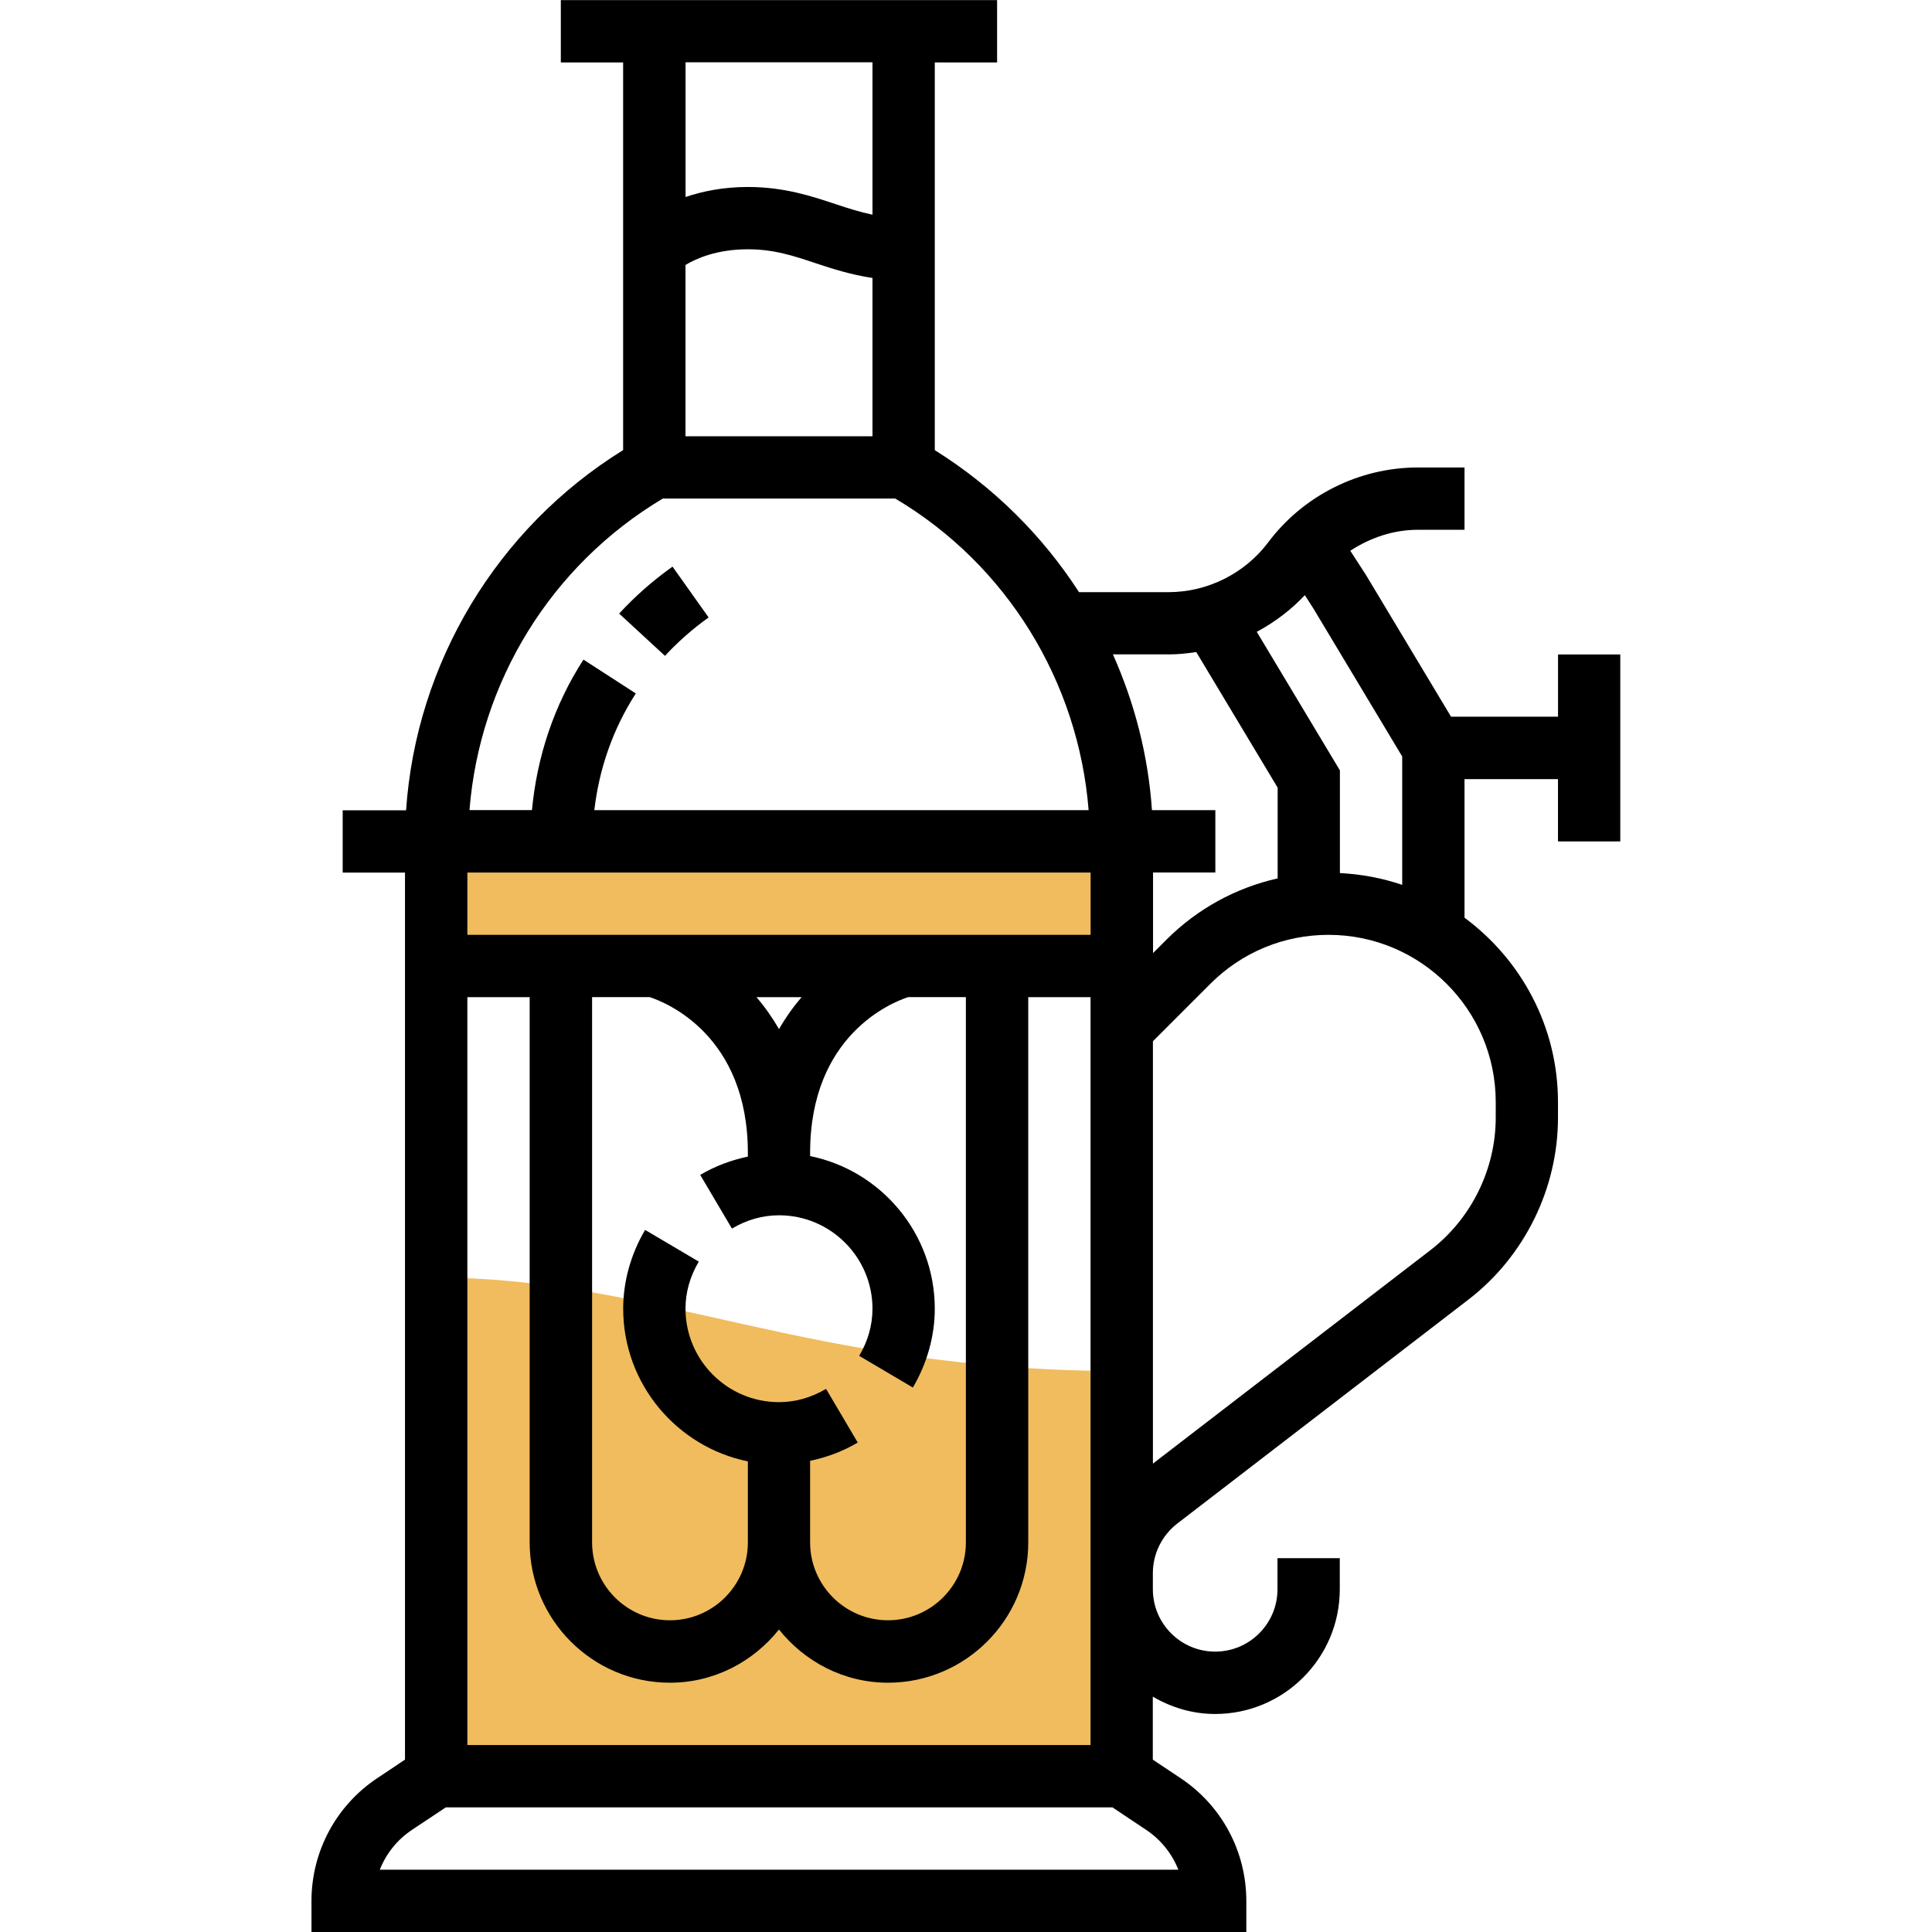 <!-- Generated by IcoMoon.io -->
<svg version="1.1" xmlns="http://www.w3.org/2000/svg" width="32" height="32" viewBox="0 0 32 32">
<title>tankard</title>
<path fill="#f0bc5e" d="M7.226 21.161v8.258h11.355v-6.71c-5.161 0-7.742-1.548-11.355-1.548z"></path>
<path fill="#f0bc5e" d="M7.226 13.935h11.355v2.065h-11.355v-2.065z"></path>
<path fill="#000" d="M11.737 10.227l-0.598-0.842c-0.321 0.228-0.618 0.489-0.884 0.778l0.759 0.7c0.218-0.235 0.461-0.45 0.723-0.636z"></path>
<path fill="#000" d="M25.806 10.839v1.032h-1.772l-1.407-2.344-0.262-0.405c0.331-0.216 0.716-0.347 1.118-0.347h0.774v-1.032h-0.774c-0.969 0-1.895 0.463-2.477 1.239-0.388 0.517-1.005 0.826-1.652 0.826h-1.482c-0.604-0.935-1.413-1.742-2.389-2.352v-6.422h1.032v-1.032h-7.226v1.032h1.032v6.421c-2.088 1.294-3.429 3.525-3.595 5.966h-1.050v1.032h1.032v14.692l-0.46 0.307c-0.681 0.454-1.089 1.214-1.089 2.034v0.516h15.484v-0.516c0-0.82-0.407-1.58-1.089-2.034l-0.46-0.307v-1.043c0.305 0.178 0.654 0.287 1.032 0.287 1.139 0 2.065-0.926 2.065-2.065v-0.516h-1.032v0.516c0 0.569-0.463 1.032-1.032 1.032s-1.032-0.463-1.032-1.032v-0.27c0-0.318 0.151-0.624 0.403-0.818l4.823-3.71c0.929-0.714 1.484-1.841 1.484-3.013v-0.259c0-1.252-0.612-2.361-1.548-3.054v-2.295h1.548v1.032h1.032v-3.097h-1.033zM19.355 10.839c0.155 0 0.308-0.016 0.459-0.039l1.348 2.246v1.503c-0.692 0.156-1.329 0.502-1.843 1.016l-0.221 0.221v-1.335h1.032v-1.032h-1.050c-0.061-0.901-0.286-1.772-0.647-2.581h0.922zM18.064 28.903h-10.323v-12.387h1.032v9.032c0 1.281 1.042 2.323 2.323 2.323 0.733 0 1.381-0.348 1.806-0.881 0.426 0.532 1.073 0.881 1.806 0.881 1.281 0 2.323-1.042 2.323-2.323v-9.032h1.032v12.387zM10.763 16.516c0.268 0.088 1.624 0.63 1.624 2.581v0.060c-0.274 0.058-0.541 0.156-0.789 0.303l0.525 0.889c0.247-0.146 0.51-0.22 0.78-0.22 0.854 0 1.548 0.695 1.548 1.548 0 0.27-0.074 0.533-0.22 0.78l0.889 0.525c0.237-0.403 0.363-0.855 0.363-1.305 0-1.246-0.888-2.289-2.065-2.529v-0.052c0-1.95 1.35-2.491 1.624-2.581h0.956v9.032c0 0.711-0.579 1.29-1.29 1.29s-1.29-0.579-1.29-1.29v-1.351c0.274-0.058 0.541-0.156 0.789-0.303l-0.525-0.889c-0.247 0.146-0.51 0.22-0.78 0.22-0.854 0-1.548-0.695-1.548-1.548 0-0.27 0.074-0.533 0.22-0.78l-0.889-0.525c-0.237 0.403-0.363 0.855-0.363 1.305 0 1.246 0.888 2.289 2.065 2.529v1.342c0 0.711-0.579 1.29-1.29 1.29s-1.29-0.579-1.29-1.29v-9.032h0.956zM12.529 16.516h0.748c-0.135 0.156-0.261 0.333-0.374 0.529-0.114-0.196-0.239-0.373-0.374-0.529zM11.355 4.388c0.182-0.109 0.522-0.259 1.032-0.259 0.433 0 0.754 0.107 1.127 0.232 0.276 0.092 0.581 0.189 0.937 0.243v2.622h-3.097v-2.838zM14.451 1.032v2.524c-0.206-0.043-0.401-0.105-0.611-0.175-0.4-0.133-0.854-0.284-1.453-0.284-0.413 0-0.753 0.072-1.032 0.166v-2.231h3.097zM10.978 8.258h3.851c1.849 1.096 3.033 3.034 3.202 5.161h-8.187c0.079-0.685 0.308-1.346 0.687-1.933l-0.867-0.561c-0.488 0.755-0.77 1.609-0.853 2.493h-1.035c0.168-2.118 1.343-4.050 3.203-5.161zM18.064 14.452v1.032h-10.323v-1.032h10.323zM19.516 30.968h-13.225c0.104-0.265 0.287-0.496 0.532-0.659l0.56-0.373h11.043l0.559 0.373c0.244 0.163 0.427 0.394 0.532 0.659zM24.774 18.252v0.259c0 0.854-0.404 1.674-1.081 2.195l-4.597 3.536v-6.996l0.951-0.951c0.523-0.523 1.218-0.811 1.958-0.811 1.527 0 2.769 1.242 2.769 2.769zM22.193 14.461v-1.701l-1.377-2.295c0.295-0.158 0.565-0.361 0.796-0.607l0.138 0.214 1.475 2.458v2.126c-0.327-0.111-0.673-0.177-1.032-0.195z"></path>
</svg>
